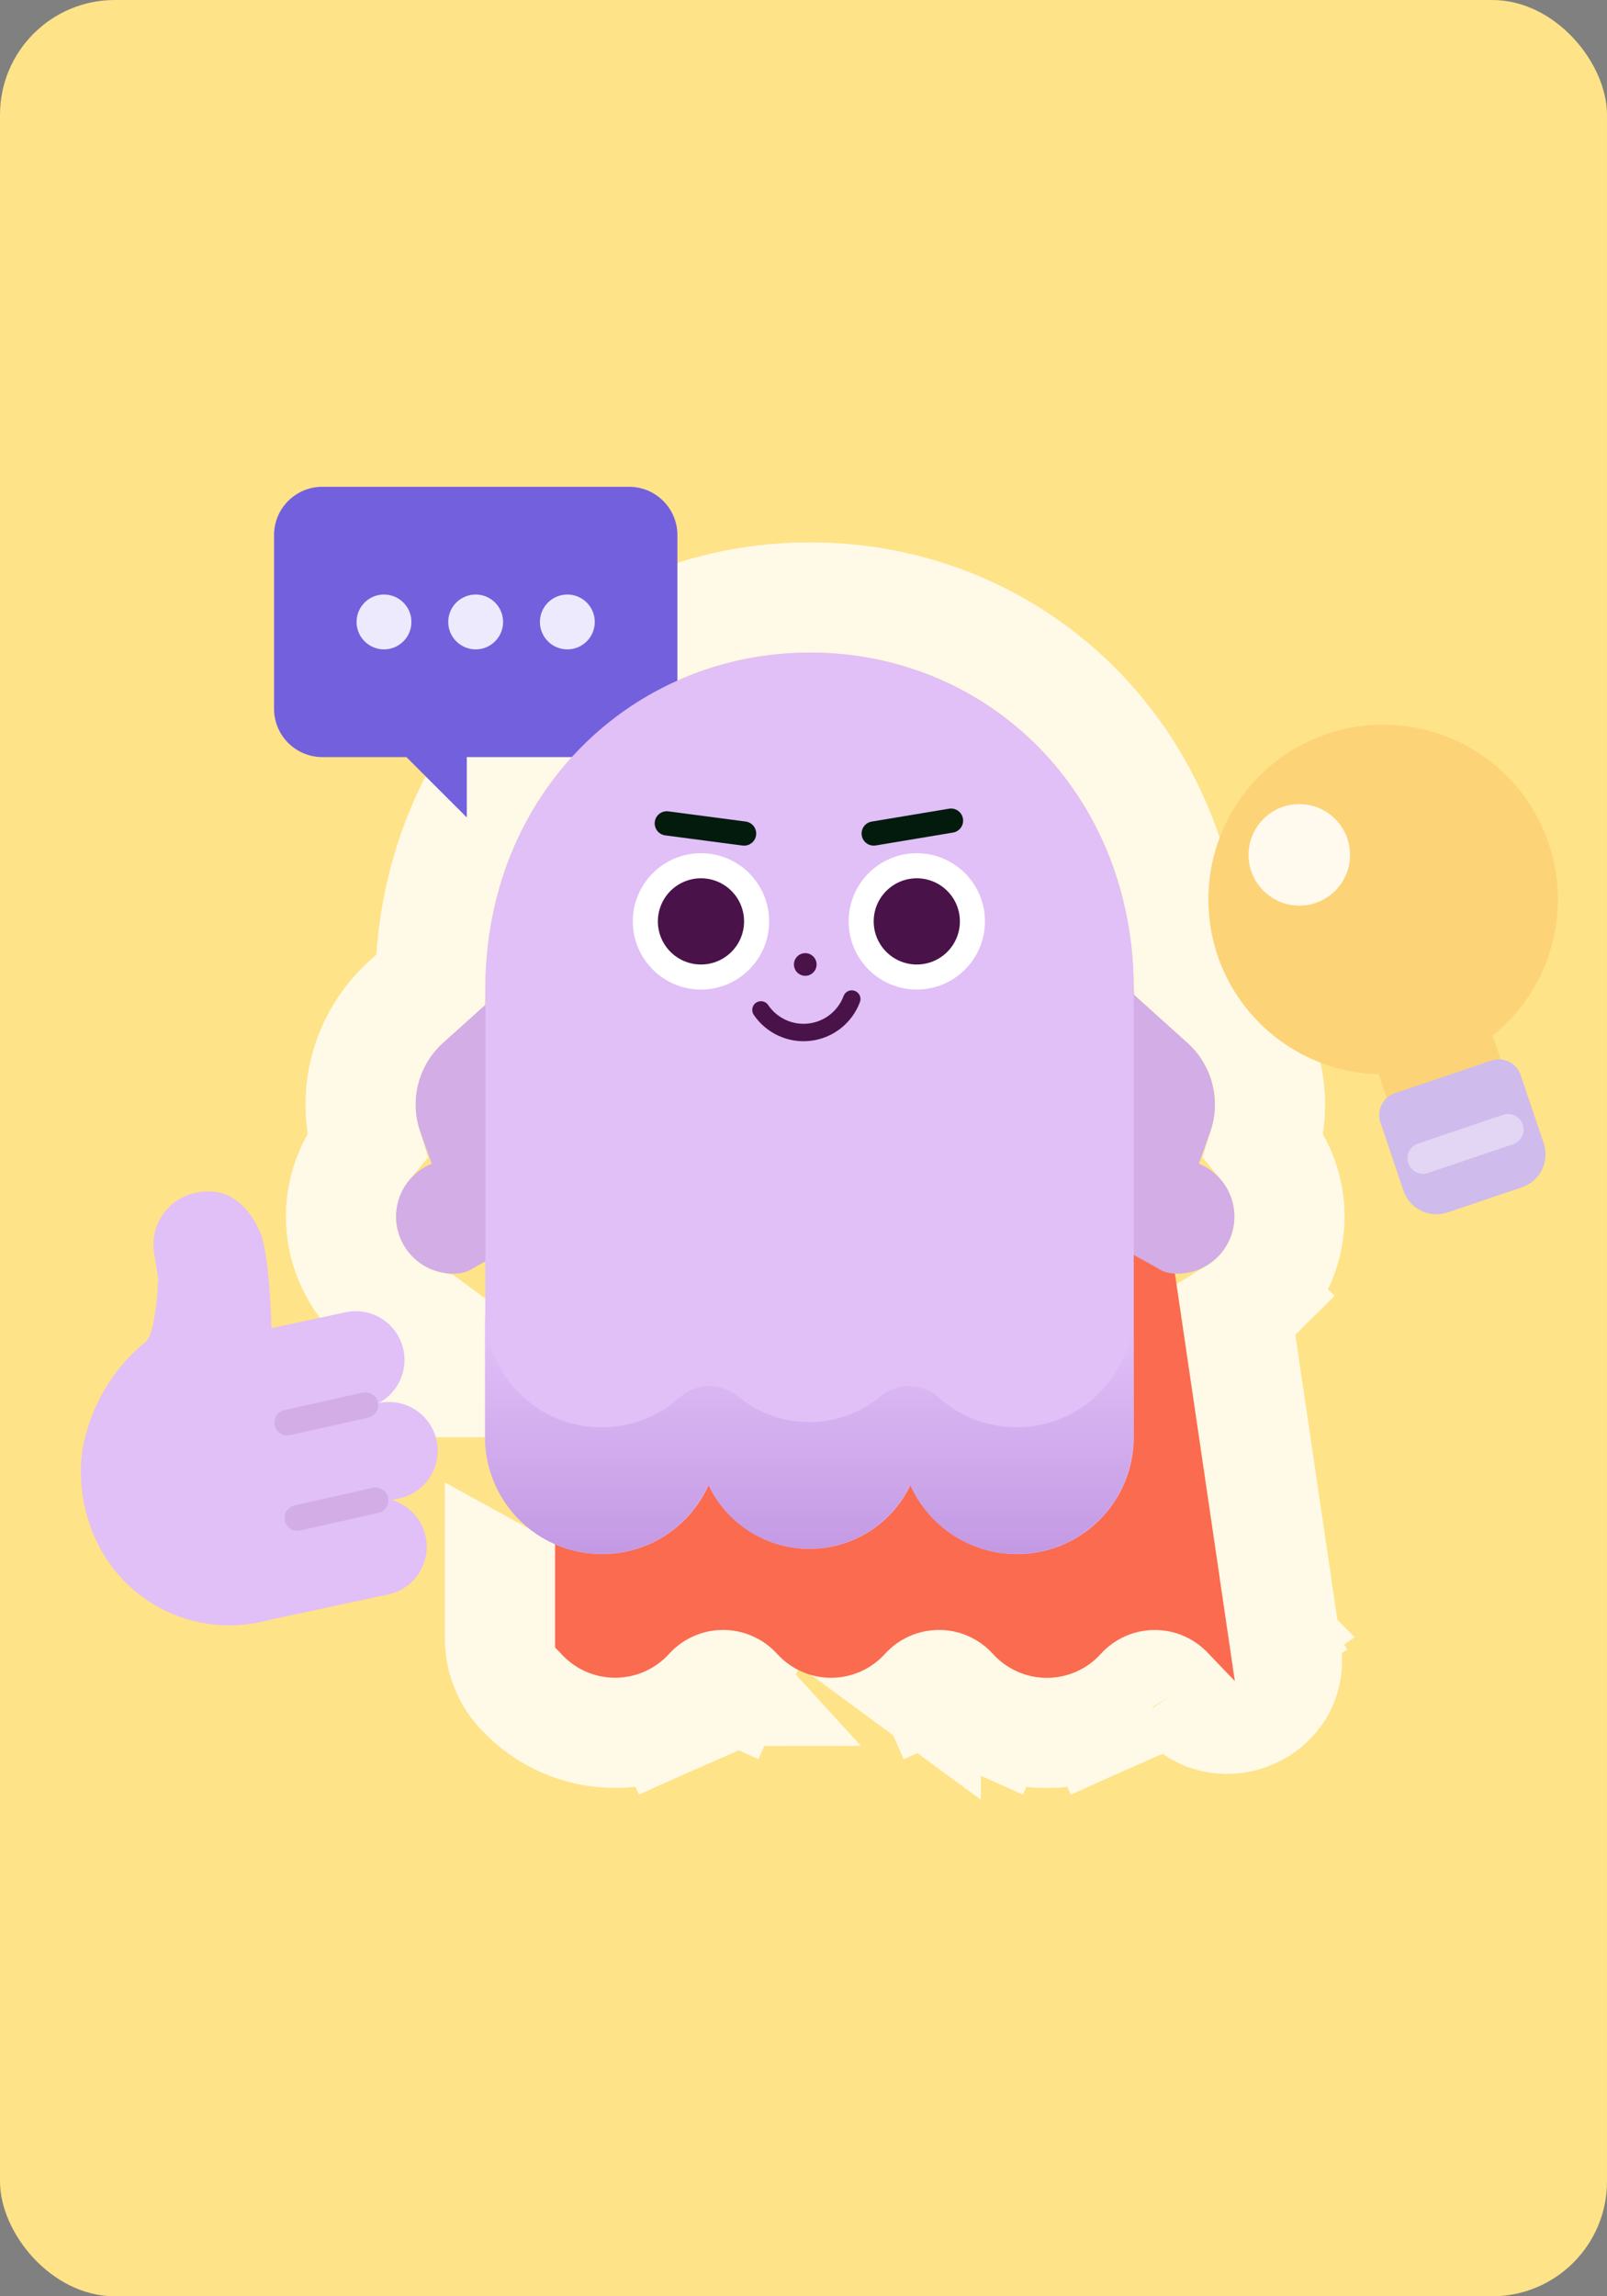 <svg width="280" height="400" viewBox="0 0 280 400" fill="none" xmlns="http://www.w3.org/2000/svg">
<rect x="0" y="0" width="280" height="400" fill="#808080" stroke="none"/>
<g clip-path="url(#clip0_3425_15522)">
<rect width="280" height="400" rx="20" fill="#FEE388"/>
<path opacity="0.8" d="M74.962 231.05C71.267 230.28 67.845 228.449 65.136 225.74C61.472 222.076 59.414 217.107 59.414 211.926C59.414 207.365 61.009 202.968 63.89 199.482C62.572 195.196 62.475 190.62 63.621 186.272C64.842 181.639 67.418 177.476 71.018 174.315L74.978 170.755C75.747 132.199 105.245 104.073 141.158 104.073C176.535 104.073 205.422 131.3 207.068 168.906L213.076 174.315C216.676 177.471 219.255 181.631 220.479 186.261C221.631 190.617 221.536 195.203 220.214 199.497C223.088 202.981 224.678 207.371 224.678 211.926C224.678 217.107 222.62 222.076 218.956 225.74L214.318 221.101L218.956 225.74C217.879 226.817 216.689 227.755 215.414 228.543L224.113 287.579C225.644 297.974 212.751 303.356 206.305 296.037C205.972 295.801 205.513 295.503 204.969 295.174C204.425 294.845 203.868 294.53 203.38 294.267C202.86 293.988 202.547 293.839 202.464 293.802C202.068 293.627 201.64 293.537 201.207 293.537C200.774 293.537 200.346 293.627 199.949 293.802C199.558 293.975 199.206 294.227 198.916 294.542C196.832 296.846 194.29 298.687 191.452 299.949L187.551 291.178L191.452 299.949C188.604 301.216 185.522 301.87 182.405 301.87C179.288 301.87 176.206 301.216 173.358 299.949L177.258 291.178L173.358 299.949C170.518 298.687 167.974 296.843 165.889 294.538C165.6 294.221 165.248 293.968 164.856 293.794C164.461 293.62 164.034 293.529 163.603 293.529C163.171 293.529 162.744 293.62 162.35 293.794L158.464 285.016L162.35 293.794C161.955 293.969 161.602 294.224 161.312 294.542C161.312 294.543 161.311 294.543 161.311 294.544L74.962 231.05ZM74.962 231.05V250.357V250.361V231.05ZM221.038 283.719C220.808 283.407 220.543 283.084 220.238 282.761C220.238 282.761 220.238 282.761 220.238 282.761L220.234 282.765L206.344 285.021C207.883 285.701 211.713 287.866 213.107 289.201C213.162 289.253 213.212 289.304 213.259 289.353C213.279 289.374 213.296 289.396 213.313 289.419C213.32 289.429 213.327 289.44 213.334 289.451C213.735 290.091 214.725 289.726 214.615 288.979L214.571 288.676L221.471 284.357C221.443 284.313 221.413 284.266 221.381 284.217M221.038 283.719C220.784 283.375 220.515 283.057 220.234 282.765L214.498 288.183L214.552 288.547L221.163 283.894M221.038 283.719C221.155 283.879 221.27 284.045 221.381 284.217M221.038 283.719C221.081 283.778 221.123 283.836 221.163 283.894M221.163 283.894C221.165 283.896 221.166 283.899 221.168 283.901L214.552 288.548L214.571 288.676L221.468 284.353C221.439 284.307 221.411 284.262 221.381 284.217M221.163 283.894C221.245 284.01 221.317 284.118 221.381 284.217M127.25 293.794C127.644 293.969 127.998 294.223 128.289 294.542L123.69 294.545C123.981 294.225 124.336 293.97 124.732 293.794L120.849 285.015L124.732 293.794C125.129 293.619 125.557 293.529 125.991 293.529C126.425 293.529 126.853 293.619 127.25 293.794L131.133 285.015L127.25 293.794ZM205.209 294.564C205.205 294.558 205.201 294.551 205.197 294.545L205.199 294.549C205.202 294.554 205.206 294.559 205.209 294.564ZM87.115 274.463V285.447C87.115 288.856 88.412 292.135 90.74 294.619C92.816 296.886 95.338 298.699 98.149 299.944C100.993 301.204 104.07 301.855 107.181 301.855C110.292 301.855 113.369 301.204 116.214 299.944L112.325 291.167L116.214 299.944C119.054 298.685 121.6 296.847 123.689 294.547L87.115 274.463Z" stroke="white" stroke-width="19.2"/>
<path d="M109.608 84.796H56.168C51.518 84.796 47.749 88.566 47.749 93.215V123.462C47.749 128.112 51.518 131.881 56.168 131.881H109.608C114.258 131.881 118.027 128.112 118.027 123.462V93.215C118.027 88.566 114.258 84.796 109.608 84.796Z" fill="#7360DD"/>
<path d="M81.335 142.396V127.636H66.56L81.335 142.396Z" fill="#7360DD"/>
<path d="M66.906 113.119C69.545 113.119 71.684 110.98 71.684 108.341C71.684 105.702 69.545 103.562 66.906 103.562C64.267 103.562 62.128 105.702 62.128 108.341C62.128 110.98 64.267 113.119 66.906 113.119Z" fill="#EEEAFD"/>
<path d="M82.879 113.119C85.518 113.119 87.657 110.98 87.657 108.341C87.657 105.702 85.518 103.562 82.879 103.562C80.24 103.562 78.1 105.702 78.1 108.341C78.1 110.98 80.24 113.119 82.879 113.119Z" fill="#EEEAFD"/>
<path d="M98.854 113.119C101.493 113.119 103.632 110.98 103.632 108.341C103.632 105.702 101.493 103.562 98.854 103.562C96.215 103.562 94.075 105.702 94.075 108.341C94.075 110.98 96.215 113.119 98.854 113.119Z" fill="#EEEAFD"/>
<path d="M243.366 179.442L252.923 176.214C254.291 175.752 255.787 175.853 257.082 176.493C258.376 177.134 259.363 178.263 259.825 179.631L263.567 190.712C264.027 192.087 263.923 193.588 263.278 194.886C262.633 196.184 261.499 197.174 260.126 197.638L250.626 200.846C249.25 201.31 247.746 201.209 246.444 200.565C245.143 199.921 244.15 198.786 243.686 197.41L239.949 186.343C239.487 184.975 239.587 183.479 240.228 182.185C240.869 180.891 241.997 179.904 243.366 179.442Z" fill="#FCD477"/>
<path d="M243.002 190.439L259.86 184.746C260.87 184.405 261.974 184.479 262.929 184.952C263.885 185.425 264.613 186.258 264.954 187.268L268.963 199.139C269.478 200.664 269.366 202.331 268.652 203.773C267.938 205.215 266.681 206.314 265.156 206.829L252.221 211.197C250.697 211.712 249.03 211.6 247.588 210.886C246.146 210.172 245.046 208.915 244.531 207.39L240.522 195.519C240.181 194.509 240.255 193.405 240.729 192.449C241.202 191.494 242.035 190.765 243.045 190.424L243.002 190.439Z" fill="#CFBBEC"/>
<path d="M240.994 187.124C257.808 187.124 271.439 173.493 271.439 156.68C271.439 139.866 257.808 126.235 240.994 126.235C224.18 126.235 210.55 139.866 210.55 156.68C210.55 173.493 224.18 187.124 240.994 187.124Z" fill="#FCD477"/>
<path opacity="0.4" d="M261.895 194.194L247.077 199.198C245.665 199.675 244.906 201.207 245.383 202.62L245.388 202.635C245.865 204.047 247.397 204.806 248.81 204.329L263.627 199.325C265.04 198.848 265.799 197.316 265.322 195.903L265.317 195.889C264.84 194.476 263.308 193.717 261.895 194.194Z" fill="white"/>
<path d="M226.389 157.756C231.273 157.756 235.232 153.797 235.232 148.913C235.232 144.029 231.273 140.069 226.389 140.069C221.504 140.069 217.545 144.029 217.545 148.913C217.545 153.797 221.504 157.756 226.389 157.756Z" fill="#FFF9EE"/>
<path d="M215.155 292.835L210.604 288.087C209.413 286.779 207.962 285.735 206.344 285.02C204.725 284.305 202.976 283.936 201.207 283.936C199.438 283.936 197.688 284.305 196.07 285.02C194.452 285.735 193.001 286.779 191.81 288.087C190.622 289.404 189.171 290.456 187.551 291.177C185.931 291.897 184.178 292.269 182.405 292.269C180.632 292.269 178.878 291.897 177.258 291.177C175.638 290.456 174.188 289.404 173 288.087C171.81 286.777 170.359 285.731 168.741 285.015C167.123 284.298 165.372 283.928 163.603 283.928C161.833 283.928 160.083 284.298 158.464 285.015C156.846 285.731 155.395 286.777 154.205 288.087C153.017 289.402 151.565 290.452 149.945 291.171C148.326 291.89 146.573 292.262 144.801 292.262C143.028 292.262 141.276 291.89 139.656 291.171C138.036 290.452 136.585 289.402 135.396 288.087C134.204 286.777 132.752 285.73 131.133 285.014C129.513 284.298 127.762 283.928 125.991 283.928C124.22 283.928 122.469 284.298 120.849 285.014C119.23 285.73 117.778 286.777 116.586 288.087C115.396 289.4 113.944 290.448 112.325 291.166C110.705 291.884 108.953 292.254 107.181 292.254C105.41 292.254 103.658 291.884 102.038 291.166C100.418 290.448 98.967 289.4 97.776 288.087L96.715 286.98V163.641H196.148L215.155 292.835Z" fill="#FA6B50"/>
<path d="M202.262 221.225C202.262 221.225 210.408 198.38 210.863 197.212C211.823 194.478 211.941 191.518 211.2 188.716C210.459 185.914 208.893 183.399 206.706 181.497L193.919 169.984L178.75 179.48L193.312 191.827L181.647 209.742L202.262 221.225Z" fill="#D2ADE6"/>
<path d="M199.772 211.926C199.772 217.417 199.666 221.862 205.142 221.862C207.777 221.862 210.305 220.815 212.168 218.952C214.031 217.088 215.078 214.561 215.078 211.926C215.078 209.291 214.031 206.764 212.168 204.9C210.305 203.037 207.777 201.99 205.142 201.99C199.666 201.99 199.772 206.435 199.772 211.926Z" fill="#D2ADE6"/>
<path d="M81.849 221.225C81.849 221.225 73.688 198.38 73.248 197.212C72.285 194.479 72.166 191.52 72.904 188.719C73.642 185.917 75.205 183.401 77.389 181.497L90.192 169.984L105.361 179.48L90.798 191.827L102.479 209.742L81.849 221.225Z" fill="#D2ADE6"/>
<path d="M197.543 172.301C197.543 173.242 197.543 250.361 197.543 250.361C197.547 255.019 195.952 259.538 193.024 263.162C190.097 266.786 186.014 269.295 181.459 270.27C176.903 271.245 172.151 270.627 167.997 268.519C163.842 266.411 160.537 262.941 158.634 258.689C157.055 262.014 154.565 264.824 151.453 266.792C148.341 268.759 144.735 269.803 141.053 269.803C137.371 269.803 133.765 268.759 130.653 266.792C127.541 264.824 125.051 262.014 123.472 258.689C121.569 262.941 118.264 266.411 114.11 268.519C109.955 270.627 105.203 271.245 100.648 270.27C96.092 269.295 92.01 266.786 89.082 263.162C86.154 259.538 84.559 255.019 84.564 250.361C84.564 250.361 84.564 173.242 84.564 172.301C84.564 138.156 110.169 113.673 141.159 113.673C172.15 113.673 197.543 138.11 197.543 172.301Z" fill="#E1BFF7"/>
<path d="M148.409 174.028C147.834 175.57 146.846 176.924 145.553 177.941C144.259 178.959 142.711 179.6 141.077 179.796C139.443 179.992 137.786 179.734 136.289 179.051C134.792 178.368 133.511 177.286 132.588 175.924" stroke="#491249" stroke-width="3.034" stroke-linecap="round" stroke-linejoin="round"/>
<path d="M122.137 172.378C128.696 172.378 134.014 167.061 134.014 160.501C134.014 153.941 128.696 148.624 122.137 148.624C115.577 148.624 110.259 153.941 110.259 160.501C110.259 167.061 115.577 172.378 122.137 172.378Z" fill="white"/>
<path d="M122.136 168.012C126.283 168.012 129.644 164.65 129.644 160.503C129.644 156.356 126.283 152.995 122.136 152.995C117.989 152.995 114.627 156.356 114.627 160.503C114.627 164.65 117.989 168.012 122.136 168.012Z" fill="#491249"/>
<path d="M159.741 172.378C166.301 172.378 171.619 167.061 171.619 160.501C171.619 153.941 166.301 148.624 159.741 148.624C153.181 148.624 147.864 153.941 147.864 160.501C147.864 167.061 153.181 172.378 159.741 172.378Z" fill="white"/>
<path d="M159.74 168.012C163.887 168.012 167.249 164.65 167.249 160.503C167.249 156.356 163.887 152.995 159.74 152.995C155.593 152.995 152.231 156.356 152.231 160.503C152.231 164.65 155.593 168.012 159.74 168.012Z" fill="#491249"/>
<path d="M140.307 169.979C141.396 169.979 142.279 169.096 142.279 168.007C142.279 166.918 141.396 166.035 140.307 166.035C139.218 166.035 138.335 166.918 138.335 168.007C138.335 169.096 139.218 169.979 140.307 169.979Z" fill="#491249"/>
<path d="M197.482 228.279C197.483 232.207 196.348 236.051 194.212 239.347C192.077 242.643 189.033 245.25 185.448 246.854C181.863 248.458 177.89 248.99 174.01 248.386C170.129 247.781 166.506 246.067 163.579 243.448C162.188 242.194 160.389 241.484 158.516 241.451C156.643 241.417 154.821 242.062 153.385 243.266C149.899 246.149 145.516 247.727 140.992 247.727C136.468 247.727 132.085 246.149 128.599 243.266C127.163 242.061 125.339 241.417 123.465 241.453C121.591 241.489 119.793 242.204 118.405 243.463C115.478 246.082 111.855 247.797 107.975 248.401C104.094 249.005 100.121 248.474 96.536 246.87C92.951 245.266 89.907 242.658 87.772 239.362C85.637 236.066 84.501 232.222 84.502 228.294V236.789V250.335C84.498 254.994 86.093 259.512 89.021 263.136C91.949 266.76 96.031 269.269 100.587 270.244C105.142 271.219 109.894 270.601 114.049 268.493C118.203 266.385 121.508 262.915 123.411 258.663C124.99 261.989 127.48 264.798 130.592 266.766C133.704 268.733 137.31 269.777 140.992 269.777C144.674 269.777 148.28 268.733 151.392 266.766C154.504 264.798 156.994 261.989 158.573 258.663C160.476 262.915 163.781 266.385 167.936 268.493C172.09 270.601 176.842 271.219 181.397 270.244C185.953 269.269 190.036 266.76 192.963 263.136C195.891 259.512 197.486 254.994 197.482 250.335V228.279Z" fill="url(#paint0_linear_3425_15522)"/>
<path d="M84.334 211.926C84.334 217.417 84.441 221.862 78.949 221.862C76.314 221.862 73.787 220.815 71.924 218.952C70.061 217.088 69.014 214.561 69.014 211.926C69.014 209.291 70.061 206.764 71.924 204.9C73.787 203.037 76.314 201.99 78.949 201.99C84.441 201.99 84.334 206.435 84.334 211.926Z" fill="#D2ADE6"/>
<path fill-rule="evenodd" clip-rule="evenodd" d="M167.782 142.604C167.973 143.753 167.197 144.839 166.049 145.031L152.579 147.276C151.43 147.467 150.344 146.691 150.152 145.543C149.961 144.394 150.737 143.308 151.885 143.116L165.355 140.871C166.504 140.68 167.59 141.456 167.782 142.604Z" fill="#031B0D"/>
<path fill-rule="evenodd" clip-rule="evenodd" d="M114.089 143.15C114.241 141.995 115.3 141.183 116.454 141.335L129.925 143.109C131.079 143.262 131.892 144.321 131.74 145.475C131.588 146.63 130.528 147.442 129.374 147.29L115.904 145.516C114.749 145.363 113.937 144.304 114.089 143.15Z" fill="#031B0D"/>
<path d="M39.959 283.13C54.084 283.13 65.534 271.68 65.534 257.555C65.534 243.431 54.084 231.98 39.959 231.98C25.835 231.98 14.384 243.431 14.384 257.555C14.384 271.68 25.835 283.13 39.959 283.13Z" fill="#E1BFF7"/>
<path d="M43.77 228.51C29.238 226.629 17.102 238.112 14.417 252.219C13.588 257.67 14.396 263.245 16.738 268.237C21.441 268.707 28.403 266.265 33.424 264.096C41.555 260.471 48.457 249.549 43.77 228.51Z" fill="#E1BFF7"/>
<path d="M45.241 214.446C47.743 219.892 47.44 242.949 47.44 242.949C47.349 243.632 47.258 244.329 47.137 245.012C46.934 245.904 46.686 246.785 46.394 247.651C43.693 253.719 37.868 251.201 31.755 248.501C25.642 245.801 23.776 237.063 25.688 233.332L25.9 233.059C25.985 232.914 26.056 232.762 26.112 232.604C26.451 231.706 26.695 230.776 26.84 229.828C27.038 228.751 27.205 227.598 27.311 226.415L27.478 224.64C27.478 224.064 27.478 223.381 27.599 222.941L26.886 218.39C26.511 216.278 26.887 214.101 27.948 212.237C29.009 210.373 30.688 208.938 32.696 208.182C39.522 205.891 43.284 210.199 45.241 214.446Z" fill="#E1BFF7"/>
<path d="M67.64 277.74C72.228 276.758 75.151 272.243 74.169 267.656C73.187 263.068 68.672 260.145 64.085 261.127L42.784 265.685C38.197 266.667 35.273 271.182 36.255 275.77C37.237 280.357 41.752 283.28 46.34 282.299L67.64 277.74Z" fill="#E1BFF7"/>
<path d="M63.757 245.208C68.344 244.226 71.267 239.711 70.285 235.123C69.303 230.536 64.789 227.613 60.201 228.595L44.092 232.042C39.505 233.024 36.581 237.539 37.563 242.126C38.545 246.714 43.06 249.637 47.648 248.655L63.757 245.208Z" fill="#E1BFF7"/>
<path d="M69.541 261.022C74.129 260.04 77.052 255.525 76.07 250.937C75.088 246.35 70.573 243.427 65.985 244.409L45.308 248.834C40.72 249.816 37.797 254.331 38.779 258.918C39.761 263.506 44.276 266.429 48.863 265.447L69.541 261.022Z" fill="#E1BFF7"/>
<path d="M50.049 247.816L63.671 244.767" stroke="#D2ADE6" stroke-width="4.46" stroke-linecap="round" stroke-linejoin="round"/>
<path d="M51.808 264.414L65.43 261.35" stroke="#D2ADE6" stroke-width="4.46" stroke-linecap="round" stroke-linejoin="round"/>
</g>
<defs>
<linearGradient id="paint0_linear_3425_15522" x1="140.931" y1="231.146" x2="140.931" y2="295.66" gradientUnits="userSpaceOnUse">
<stop offset="0.02" stop-color="#E1BFF7"/>
<stop offset="0.66" stop-color="#C096E2"/>
</linearGradient>
<clipPath id="clip0_3425_15522">
<rect width="280" height="400" rx="20" fill="white"/>
</clipPath>
</defs>
</svg>
